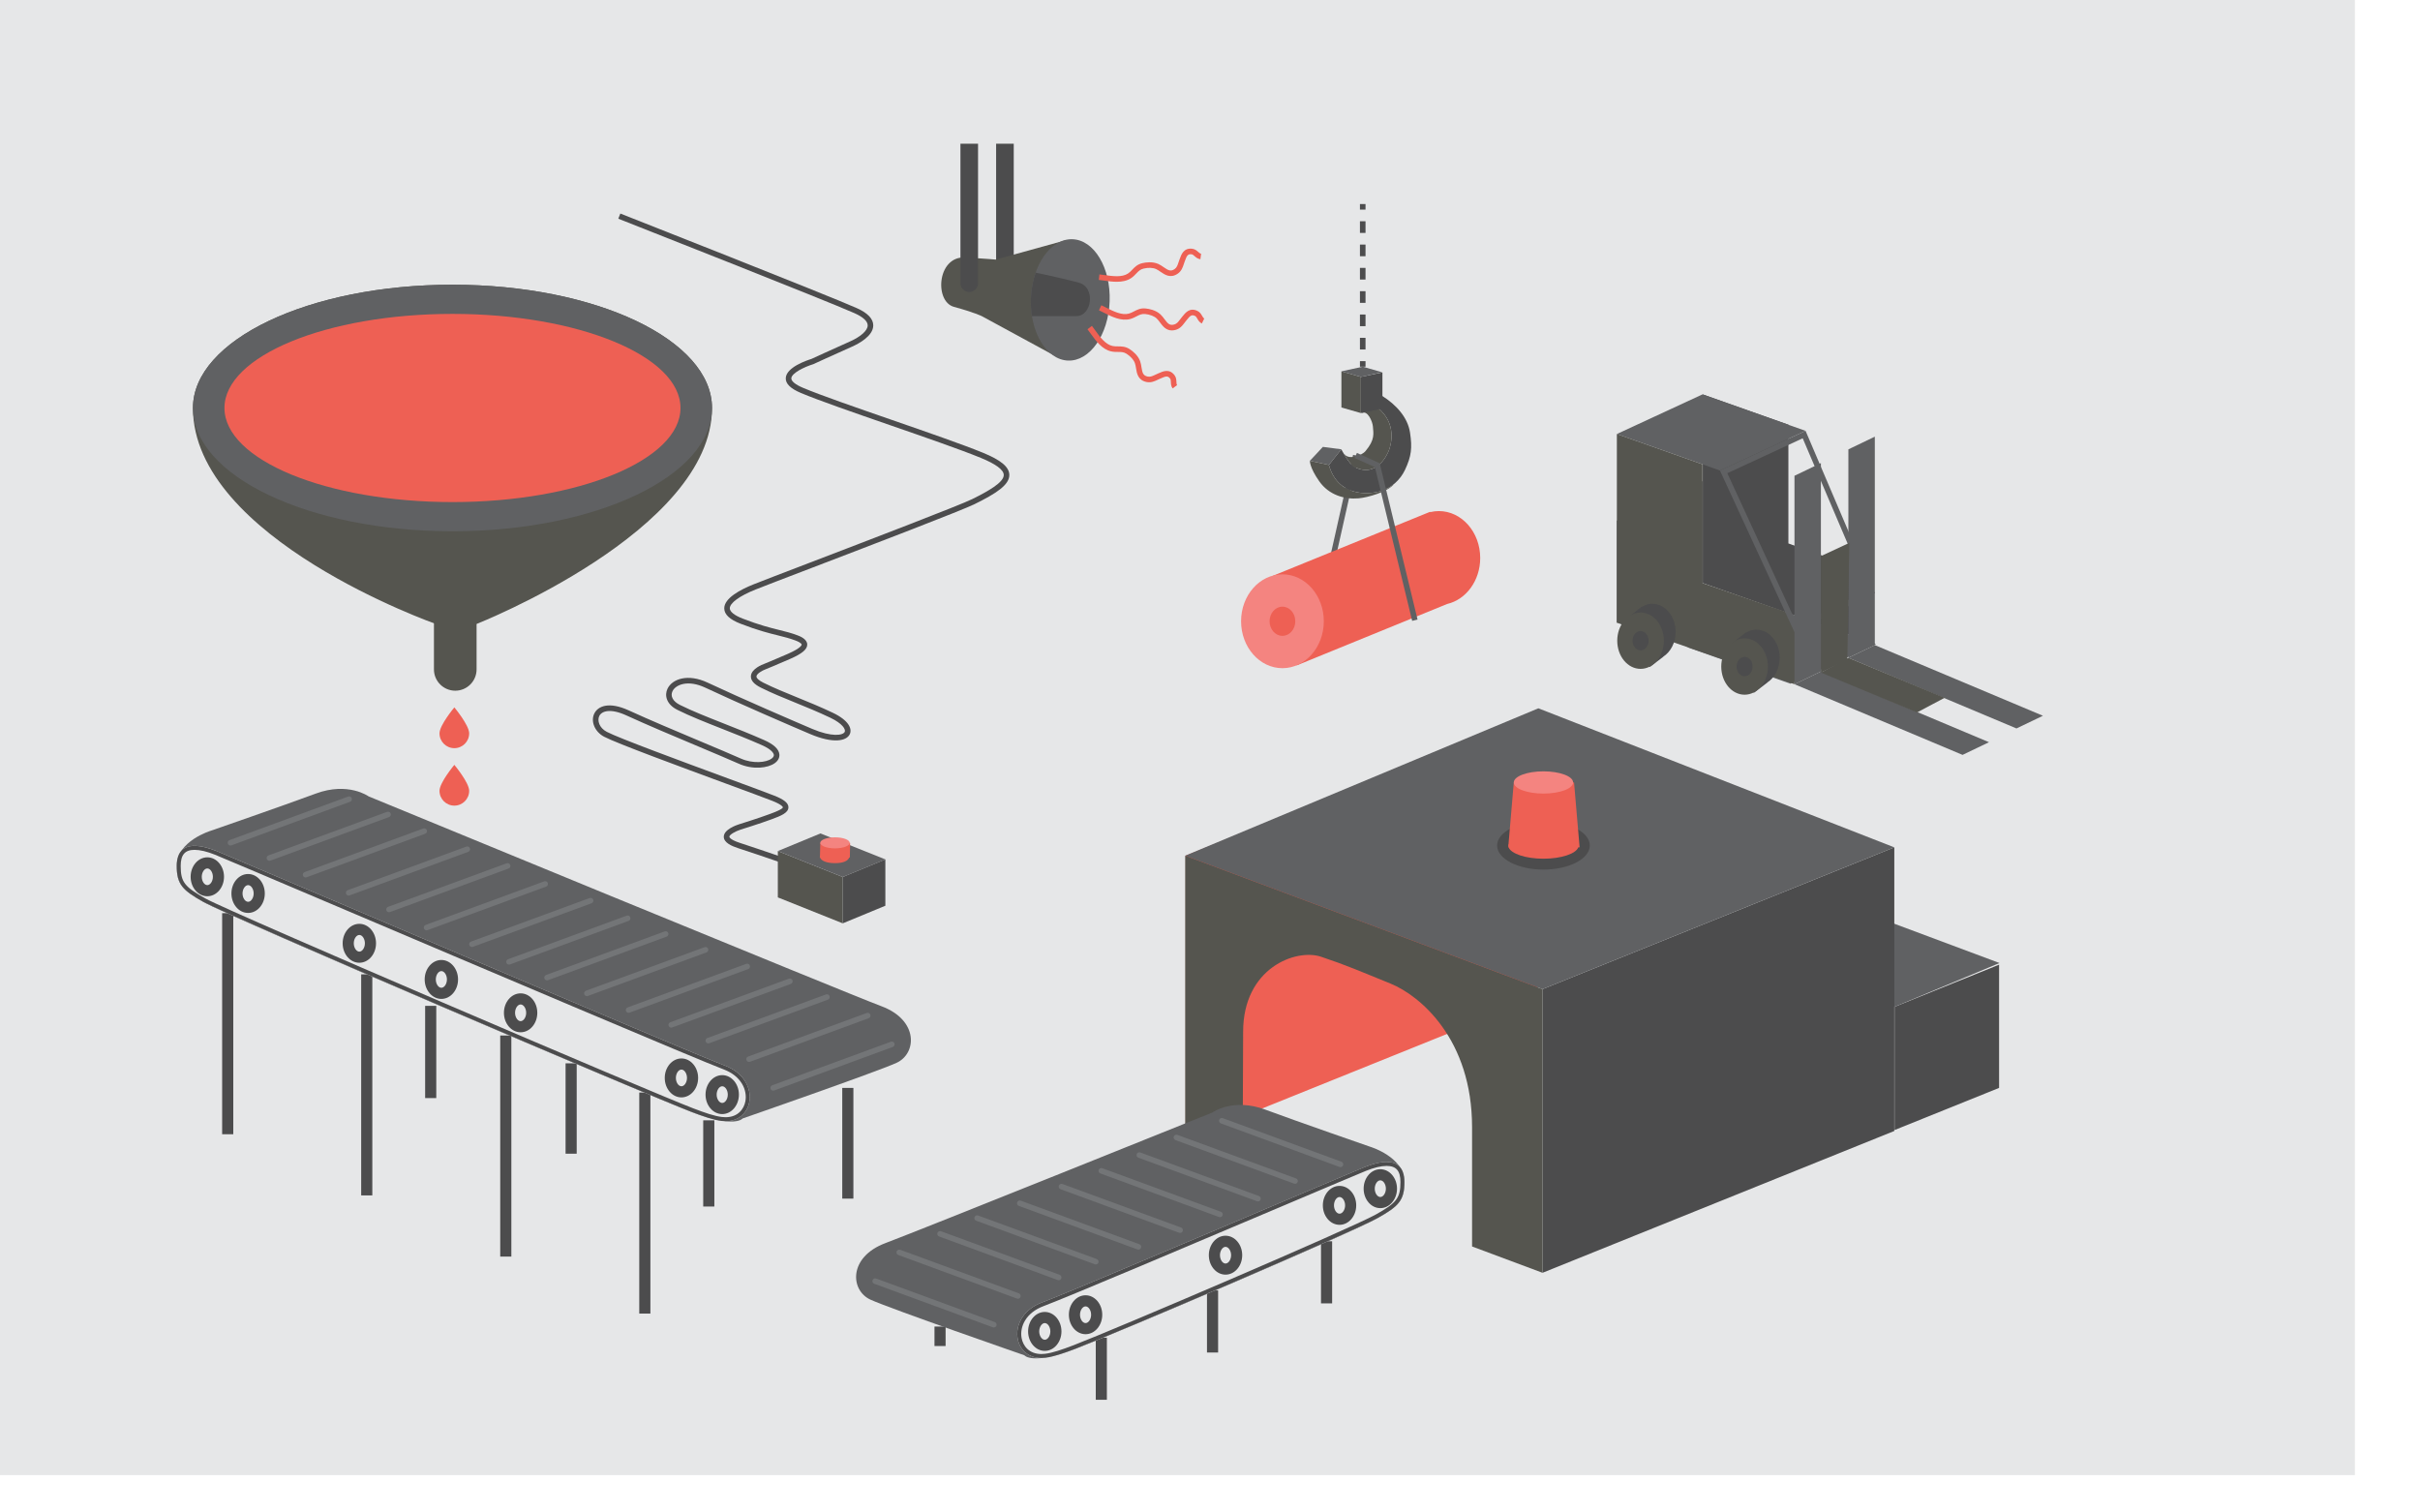 <?xml version="1.0" encoding="UTF-8" standalone="no"?>
<!DOCTYPE svg PUBLIC "-//W3C//DTD SVG 1.1//EN" "http://www.w3.org/Graphics/SVG/1.1/DTD/svg11.dtd">
<svg version="1.1" xmlns="http://www.w3.org/2000/svg" xmlns:xlink="http://www.w3.org/1999/xlink" preserveAspectRatio="xMidYMid meet" viewBox="0 0 1520 950"><defs><path d="M1479.09 926.52L1479.09 0L0 0L0 926.52L1479.09 926.52Z" id="b6rfHVVjkj"></path><path d="M838.86 350.65L835.45 349.88L849.86 285.7L853.27 286.46" id="E8yjbSP7Vj"></path><path d="M868.16 248.67C876.89 254.2 884.17 262.06 885.63 271.67C887.08 281.25 886.56 286.55 882.42 295.25C879.51 301.36 874.13 306.37 867.38 308.42C859.03 310.95 840.21 311.84 834.68 292.05C837.27 288.63 842.49 282.2 842.49 282.2C842.49 282.2 847.24 291.48 850.63 293.23C864.66 300.49 871.41 285.5 872.41 282.78C873.74 279.15 877.47 266.14 865.56 256.24C866.14 254.14 868.08 250.87 868.16 248.67" id="DArgDLDpbF"></path><path d="M842.49 282.2L830.9 280.69L822.75 289.43L834.68 292.05" id="YmthRWwDao"></path><path d="M867.38 308.42C859.03 310.95 840.21 311.84 834.68 292.05C833.49 291.78 823.94 289.69 822.75 289.43C822.75 289.43 822.45 293.5 828.57 302.23C834.72 311.03 844.66 313.76 853.31 313.01C859.19 312.49 871.14 309.05 875.43 304.27C875.15 304.46 874.85 304.63 874.54 304.8C872.4 306.37 870 307.63 867.38 308.42" id="eqcSidtxd4"></path><path d="M850.63 293.23C864.66 300.49 871.41 285.5 872.41 282.78C873.74 279.15 877.47 266.14 865.56 256.24C865.59 256.15 865.64 256.04 865.66 255.96C865.19 255.84 862.82 255.26 858.55 254.2C856.63 257.35 855.56 259.09 855.35 259.44C859.03 257.47 862.12 264.9 862.32 267.88C862.63 272.25 863.79 276.04 857.68 283.32C855.19 286.28 846.91 289.13 844.29 285.06C844.29 285.1 844.28 285.38 844.28 285.41C845.97 288.26 848.55 292.15 850.63 293.23" id="AnWNeoNTj"></path><path d="M929.72 350.48C929.72 334.21 918.09 321.01 903.74 321.01C901.88 321.01 900.07 321.24 898.32 321.66C898.32 321.65 898.31 321.58 898.28 321.45C897.1 321.93 896.44 322.2 896.31 322.25C895.36 322.57 894.42 322.95 893.52 323.38C887.26 325.93 855.95 338.68 799.6 361.62L814.45 417.94C871.15 394.8 902.65 381.94 908.95 379.36C920.8 376.63 929.72 364.73 929.72 350.48" id="SigtfVxmJA"></path><path d="M831.48 390.22C831.48 406.5 819.84 419.69 805.5 419.69C791.15 419.69 779.52 406.5 779.52 390.22C779.52 373.94 791.15 360.74 805.5 360.74C819.84 360.74 831.48 373.94 831.48 390.22" id="lvWaeNtOix"></path><path d="M813.57 390.22C813.57 395.28 809.96 399.38 805.5 399.38C801.03 399.38 797.42 395.28 797.42 390.22C797.42 385.16 801.03 381.05 805.5 381.05C809.96 381.05 813.57 385.16 813.57 390.22" id="mrE1e32l8U"></path><path d="M886.98 389.97L863.6 293.43L850.84 287.67L852.28 284.49L866.59 290.95L890.37 389.15" id="rfgTyJVMth"></path><path d="M494.38 543.18C494.25 543.14 481.09 538.47 463.56 532.72C459.71 531.46 454.59 529.34 454.61 525.54C454.63 521 462.57 518.25 464.16 517.75C464.29 517.71 476.43 513.94 483.28 511.37C483.35 511.35 483.92 511.14 483.99 511.11C486.1 510.32 491.71 508.23 491.72 507.05C491.72 507.04 491.55 505.56 485.01 502.99C480.43 501.2 469.4 497.13 456.63 492.42C427.33 481.62 387.19 466.82 379.45 462.74C373.61 459.67 370.84 453.12 373.28 448.16C375.6 443.47 382.52 440.5 394.97 446.22C407.88 452.14 424.95 459.32 440.01 465.66C449.83 469.78 459.1 473.68 465.4 476.48C472.78 479.76 481.14 479.03 484.64 476.48C485.66 475.73 486.14 474.94 486.05 474.14C485.97 473.45 485.21 470.98 478.54 468.03C469.8 464.17 461.28 460.82 453.04 457.57C442.9 453.57 433.33 449.8 425.48 445.87C418.44 442.35 417.28 436.65 419.27 432.57C422.26 426.38 432.12 422.95 444.47 428.76C465.23 438.52 498.95 453.06 510.2 457.84C522.34 463 529.55 461.98 530.59 459.65C531.25 458.21 529.36 454.55 521.57 450.83C513.88 447.18 506.42 444.13 499.19 441.19C491.63 438.11 484.49 435.21 477.88 431.9C473.53 429.72 471.49 427.35 471.65 424.63C471.92 420.02 479.01 417.34 479.82 417.05C479.82 417.05 485.66 414.7 494.84 410.69C503.34 406.97 503.54 405.06 503.53 404.86C503.53 404.81 503.46 403.73 499.59 402.28C495.89 400.89 492.54 400.07 488.66 399.1C483.03 397.71 476.03 395.98 465.22 391.79C458.3 389.12 454.93 385.95 454.9 382.11C454.87 375.74 464.92 370.38 473.35 367.01C477.86 365.2 491.51 359.97 508.79 353.36C546.22 339.02 602.79 317.37 610.63 313.5C620.52 308.61 630.62 302.98 630.46 298.26C630.34 295.05 625.47 291.45 615.98 287.57C603.31 282.38 580.67 274.54 558.77 266.96C535.85 259.02 514.21 251.52 503.01 246.81C496.46 244.05 493.36 240.98 493.54 237.43C493.89 230.63 506.96 226.28 509.58 225.48C509.58 225.47 523.43 219.12 533.84 214.49C540.72 211.44 544.99 207.57 545 204.39C545 201.8 542.15 199.15 536.74 196.72C520.09 189.26 389.68 137.89 388.36 137.37C388.49 137.04 389.51 134.44 389.64 134.12C390.95 134.64 521.45 186.04 538.17 193.54C545.03 196.61 548.5 200.26 548.49 204.4C548.48 211.09 539.23 215.92 535.26 217.69C524.79 222.34 510.82 228.74 510.82 228.74C505.07 230.52 497.2 234.37 497.03 237.61C496.94 239.41 499.61 241.59 504.37 243.59C515.46 248.26 537.05 255.74 559.91 263.66C581.85 271.26 604.54 279.12 617.3 284.33C628.64 288.97 633.77 293.23 633.95 298.14C634.17 304.48 625.78 309.91 612.17 316.63C604.19 320.57 549.77 341.41 510.04 356.62C492.77 363.23 479.13 368.45 474.65 370.25C464.45 374.32 458.38 378.75 458.39 382.09C458.41 384.24 461.28 386.52 466.48 388.54C477.08 392.64 483.68 394.27 489.5 395.71C493.48 396.7 496.93 397.55 500.81 399.01C502.33 399.58 506.93 401.3 507.02 404.77C507.1 407.82 503.88 410.54 496.24 413.89C487.01 417.93 481.11 420.29 481.05 420.31C478.69 421.17 475.23 423.18 475.13 424.84C475.07 425.94 476.64 427.38 479.44 428.78C485.93 432.02 493.01 434.91 500.51 437.96C507.78 440.92 515.29 443.98 523.07 447.68C533.24 452.52 535.27 457.78 533.78 461.09C531.79 465.5 523.3 467.21 508.83 461.05C497.57 456.27 463.79 441.71 442.98 431.92C432.02 426.76 424.35 430.09 422.41 434.1C420.88 437.24 422.66 440.55 427.04 442.75C434.76 446.6 444.26 450.35 454.32 454.32C462.59 457.58 471.14 460.95 479.95 464.84C485.95 467.49 489.17 470.49 489.52 473.76C489.74 475.84 488.74 477.81 486.69 479.3C482.37 482.45 472.94 483.66 463.98 479.67C457.71 476.89 448.45 472.99 438.65 468.87C423.57 462.53 406.47 455.34 393.51 449.39C383.32 444.71 377.93 446.64 376.41 449.71C375.01 452.57 376.39 457.18 381.08 459.65C388.62 463.62 428.62 478.37 457.84 489.14C471.15 494.05 481.67 497.93 486.28 499.74C492.48 502.17 495.23 504.43 495.21 507.08C495.18 510.66 490.11 512.55 485.21 514.38C485.14 514.41 484.58 514.61 484.51 514.64C477.56 517.25 465.32 521.04 465.2 521.08C461.87 522.14 458.11 524.29 458.1 525.56C458.1 525.63 458.17 527.27 464.65 529.4C482.22 535.16 495.41 539.85 495.55 539.89" id="E3q9tVQRyP"></path><path d="M695.23 879.21L695.23 840.2L688.25 840.2L688.25 879.21L695.23 879.21Z" id="zzSRxXT3Wx"></path><path d="M765.1 849.52L765.1 810.51L758.11 810.51L758.11 849.52L765.1 849.52Z" id="QmwLrBenKw"></path><path d="M836.71 818.66L836.71 779.65L829.72 779.65L829.72 818.66L836.71 818.66Z" id="ts2SwgKy3A"></path><path d="M593.93 845.44L593.93 833.21L586.95 833.21L586.95 845.44L593.93 845.44Z" id="MtR57Crk7A"></path><path d="M447.22 256.26C447.22 333.69 299.34 391.91 299.34 391.91C296.78 391.91 276.29 391.91 273.73 391.91C273.73 391.91 121.19 338.35 121.19 256.26C121.19 213.5 194.17 178.83 284.2 178.83C374.23 178.83 447.22 213.49 447.22 256.26" id="Njm2plF0n0"></path><path d="M1255.63 605.92L1189.96 632.39L1189.96 709.79L1255.63 683.32" id="hnuseS7KKk"></path><path d="M1123.26 607.47L1189.96 632.39L1255.89 604.88L1189.18 579.96" id="b1WFAeaEjJ"></path><path d="M965.66 448.38L744.72 537.46L744.72 715.61L965.66 626.53" id="xpRhVefPlw"></path><path d="M636.73 90.27C636.73 142.85 636.73 172.05 636.73 177.9C636.73 180.95 634.25 183.42 631.19 183.42C628.14 183.42 625.66 180.95 625.66 177.9C625.66 172.05 625.66 142.85 625.66 90.27" id="H2fNeupgel"></path><path d="M1189.81 532.22L968.86 621.29L968.86 799.45L1189.81 710.37" id="FBA2BePP5Z"></path><path d="M744.43 537.46L968.86 621.29L1189.8 532.22L966.24 444.89" id="c6Hh0LS82D"></path><path d="M744.43 537.46L744.43 715.61C765.97 723.66 777.95 728.13 780.34 729.03C780.51 711.97 780.81 677.14 780.81 648.08C780.81 607.91 814 595.68 829.72 600.92C845.44 606.16 854.76 610.23 873.38 617.8C892.01 625.37 924.61 652.74 924.61 708.04C924.61 713.04 924.61 737.99 924.61 782.92L968.86 799.45L968.86 621.29" id="J5PiRcqD9r"></path><path d="M998.55 531.06C998.55 539.42 985.52 546.19 969.44 546.19C953.37 546.19 940.33 539.42 940.33 531.06C940.33 522.7 953.37 515.92 969.44 515.92C985.52 515.92 998.55 522.7 998.55 531.06" id="exVzwQdW3d"></path><path d="M992.15 532.22L988.66 491.47L950.81 491.47C948.83 514.6 947.73 527.46 947.51 530.03C947.4 530.37 947.32 530.71 947.32 531.06C947.32 531.21 947.36 531.36 947.38 531.51C947.38 531.56 947.36 531.79 947.32 532.22C947.46 532.22 947.55 532.22 947.56 532.22C949.07 536.25 958.28 539.36 969.44 539.36C980.61 539.36 989.82 536.25 991.33 532.22" id="kkfgrsoG6S"></path><path d="M556.09 780.82C532.8 789.55 533.96 810.51 546.77 816.33C559.58 822.15 643.42 851.26 643.42 851.26C643.42 851.26 648.08 857.67 675.44 847.19C702.8 836.71 848.93 774.41 865.23 765.1C878.37 757.59 882.12 754.03 882.12 742.39C882.12 726.67 860.58 720.27 860.58 720.27C860.58 720.27 815.17 704.55 794.79 696.98C774.41 689.41 761.6 698.73 761.6 698.73C761.6 698.73 579.37 772.08 556.08 780.82" id="wvFpPMFFsh"></path><path d="M654.48 818.08C631.19 826.81 635.85 855.34 656.67 852.81C661.77 852.19 667.91 850.07 675.44 847.19C702.8 836.71 849.51 773.83 865.23 765.1C878.46 757.75 882.12 754.04 882.12 742.39C882.12 726.67 868.72 728.42 857.08 733.08C845.44 737.74 677.76 809.35 654.48 818.08" id="UnjOroWBty"></path><path d="M870.92 729.82C866.67 729.82 861.74 731.21 857.08 733.07C845.44 737.73 677.76 809.35 654.48 818.08C632.17 826.44 635.51 852.97 654.13 852.97C654.94 852.97 655.79 852.92 656.67 852.81C661.77 852.19 667.91 850.07 675.44 847.19C702.8 836.71 849.51 773.83 865.23 765.1C878.46 757.75 882.12 754.03 882.12 742.39C882.12 732.96 877.29 729.82 870.92 729.82M870.92 732.32C876.94 732.32 879.62 735.42 879.62 742.39C879.62 752.47 877.28 755.54 864.02 762.91C848.19 771.71 700.15 835.05 674.54 844.85C666.82 847.81 661.09 849.76 656.37 850.33C655.6 850.42 654.85 850.47 654.13 850.47C646.28 850.47 642.55 845.27 641.66 840.4C641 836.75 641.78 832.85 643.84 829.42C646.23 825.46 650.21 822.35 655.36 820.42C671.01 814.55 752.51 780.01 806.43 757.16C833.12 745.86 854.2 736.92 858.01 735.4C863.12 733.35 867.46 732.32 870.92 732.32" id="jDhePgfj4X"></path><path d="M624.21 833.8C624.01 833.8 623.81 833.76 623.61 833.69C616.16 830.95 556.54 809.06 549.09 806.33C548.18 805.99 547.71 804.99 548.05 804.09C548.38 803.17 549.39 802.72 550.29 803.04C557.74 805.78 617.36 827.67 624.81 830.41C625.72 830.75 626.18 831.75 625.85 832.65C625.59 833.36 624.92 833.8 624.21 833.8" id="faNg8OENfx"></path><path d="M639.35 815.75C639.15 815.75 638.95 815.72 638.75 815.64C631.3 812.91 571.68 791.02 564.22 788.28C563.32 787.95 562.85 786.94 563.18 786.04C563.52 785.13 564.53 784.68 565.43 785C572.88 787.74 632.5 809.63 639.95 812.36C640.86 812.7 641.32 813.7 640.99 814.6C640.73 815.31 640.06 815.75 639.35 815.75" id="rn0hkSBw84"></path><path d="M664.96 804.11C664.76 804.11 664.56 804.07 664.36 804C656.91 801.26 597.29 779.37 589.84 776.63C588.93 776.3 588.47 775.3 588.8 774.39C589.13 773.48 590.15 773.03 591.04 773.35C598.49 776.09 658.11 797.98 665.56 800.72C666.47 801.05 666.94 802.05 666.61 802.96C666.35 803.67 665.68 804.11 664.96 804.11" id="cqK7RHGjHG"></path><path d="M688.25 794.21C688.05 794.21 687.85 794.17 687.65 794.1C680.2 791.36 620.58 769.47 613.13 766.73C612.22 766.4 611.76 765.4 612.09 764.49C612.42 763.58 613.44 763.13 614.33 763.45C621.78 766.19 681.4 788.08 688.85 790.82C689.76 791.15 690.23 792.16 689.89 793.06C689.63 793.77 688.97 794.21 688.25 794.21" id="Uq8aW1OR20"></path><path d="M715.03 784.89C714.83 784.89 714.63 784.86 714.43 784.79C706.98 782.05 647.36 760.16 639.91 757.42C639 757.09 638.54 756.08 638.87 755.18C639.2 754.27 640.21 753.82 641.11 754.14C648.56 756.88 708.18 778.77 715.63 781.51C716.54 781.84 717 782.84 716.67 783.75C716.41 784.46 715.74 784.89 715.03 784.89" id="Q6rJwdOkbt"></path><path d="M741.23 774.41C741.03 774.41 740.83 774.38 740.63 774.31C733.18 771.57 673.56 749.68 666.11 746.94C665.2 746.61 664.74 745.6 665.07 744.7C665.4 743.79 666.41 743.34 667.31 743.66C674.76 746.4 734.38 768.29 741.83 771.03C742.74 771.36 743.2 772.36 742.87 773.27C742.61 773.98 741.94 774.41 741.23 774.41" id="Ax05EPG3GX"></path><path d="M766.26 764.51C766.06 764.51 765.86 764.48 765.66 764.41C758.21 761.67 698.59 739.78 691.14 737.05C690.23 736.71 689.77 735.71 690.1 734.8C690.43 733.89 691.44 733.44 692.34 733.76C699.79 736.5 759.41 758.39 766.86 761.13C767.77 761.46 768.23 762.46 767.9 763.37C767.64 764.08 766.97 764.51 766.26 764.51" id="smtsvcAlN0"></path><path d="M790.13 754.62C789.93 754.62 789.73 754.58 789.53 754.51C782.08 751.78 722.46 729.89 715.01 727.15C714.1 726.82 713.64 725.81 713.97 724.91C714.3 724 715.31 723.55 716.21 723.87C723.66 726.6 783.28 748.49 790.73 751.23C791.64 751.56 792.1 752.57 791.77 753.47C791.51 754.18 790.84 754.62 790.13 754.62" id="D43iMfMDqB"></path><path d="M813.42 743.56C813.22 743.56 813.02 743.52 812.82 743.45C805.37 740.71 745.75 718.82 738.3 716.09C737.39 715.75 736.93 714.75 737.25 713.85C737.59 712.94 738.6 712.49 739.5 712.81C746.95 715.54 806.57 737.43 814.02 740.17C814.93 740.5 815.39 741.5 815.06 742.41C814.8 743.12 814.13 743.56 813.42 743.56" id="P9USh9FkL3"></path><path d="M841.95 733.08C841.74 733.08 841.54 733.04 841.35 732.97C833.89 730.23 774.27 708.34 766.82 705.61C765.91 705.27 765.45 704.27 765.78 703.37C766.12 702.46 767.13 702 768.02 702.33C775.47 705.06 835.09 726.95 842.55 729.69C843.45 730.02 843.92 731.03 843.59 731.93C843.33 732.64 842.66 733.08 841.95 733.08" id="w1ku4tNPmh"></path><path d="M656.22 831.03C654.37 831.03 652.73 833.48 652.73 836.27C652.73 839.06 654.37 841.51 656.22 841.51C658.08 841.51 659.72 839.06 659.72 836.27C659.72 833.48 658.08 831.03 656.22 831.03M656.22 848.5C650.45 848.5 645.75 843.01 645.75 836.27C645.75 829.53 650.45 824.04 656.22 824.04C662 824.04 666.7 829.53 666.7 836.27C666.7 843.01 662 848.5 656.22 848.5" id="P9iwLTIKDN"></path><path d="M681.84 820.55C679.98 820.55 678.35 823 678.35 825.79C678.35 828.58 679.98 831.03 681.84 831.03C683.7 831.03 685.33 828.58 685.33 825.79C685.33 823 683.7 820.55 681.84 820.55M681.84 838.02C676.06 838.02 671.36 832.53 671.36 825.79C671.36 819.05 676.06 813.57 681.84 813.57C687.62 813.57 692.32 819.05 692.32 825.79C692.32 832.53 687.62 838.02 681.84 838.02" id="RtZet1bHTY"></path><path d="M841.36 751.85C839.5 751.85 837.87 754.3 837.87 757.09C837.87 759.88 839.5 762.33 841.36 762.33C843.22 762.33 844.86 759.88 844.86 757.09C844.86 754.3 843.22 751.85 841.36 751.85M841.36 769.32C835.58 769.32 830.88 763.83 830.88 757.09C830.88 750.35 835.58 744.86 841.36 744.86C847.14 744.86 851.84 750.35 851.84 757.09C851.84 763.83 847.14 769.32 841.36 769.32" id="wk4YltOtcg"></path><path d="M866.98 741.37C865.12 741.37 863.48 743.82 863.48 746.61C863.48 749.4 865.12 751.85 866.98 751.85C868.84 751.85 870.47 749.4 870.47 746.61C870.47 743.82 868.84 741.37 866.98 741.37M866.98 758.84C861.2 758.84 856.5 753.35 856.5 746.61C856.5 739.87 861.2 734.39 866.98 734.39C872.76 734.39 877.46 739.87 877.46 746.61C877.46 753.35 872.76 758.84 866.98 758.84" id="k4xrHwFVtp"></path><path d="M769.75 783.15C767.89 783.15 766.26 785.6 766.26 788.38C766.26 791.18 767.89 793.63 769.75 793.63C771.61 793.63 773.25 791.18 773.25 788.38C773.25 785.6 771.61 783.15 769.75 783.15M769.75 800.61C763.98 800.61 759.27 795.13 759.27 788.38C759.27 781.65 763.98 776.16 769.75 776.16C775.53 776.16 780.23 781.65 780.23 788.38C780.23 795.13 775.53 800.61 769.75 800.61" id="k5AQwnSAqH"></path><path d="M448.68 757.83L448.68 703.68L441.69 703.68L441.69 757.83L448.68 757.83Z" id="FBKdQn8gTr"></path><path d="M408.51 825.07L408.51 686.22L401.52 686.22L401.52 825.07L408.51 825.07Z" id="iDHcRZbkk9"></path><path d="M321.18 789.27L321.18 650.41L314.19 650.41L314.19 789.27L321.18 789.27Z" id="FrG0aSJEGo"></path><path d="M233.85 750.84L233.85 611.99L226.86 611.99L226.86 750.84L233.85 750.84Z" id="PdwqRsVqiV"></path><path d="M146.52 712.42L146.52 573.56L139.53 573.56L139.53 712.42L146.52 712.42Z" id="MlzLDK2JZC"></path><path d="M355.24 724.64L362.22 724.64L362.22 667.88L355.24 667.88L355.24 724.64L355.24 724.64Z" id="w8f3E8lnOl"></path><path d="M274.02 689.71L274.02 631.79L267.03 631.79L267.03 689.71L274.02 689.71Z" id="ghE01aU3gy"></path><path d="M529.02 752.86L536.01 752.86L536.01 683.32L529.02 683.32L529.02 752.86L529.02 752.86Z" id="bto4bdUjuC"></path><path d="M553.77 632.07C577.05 640.81 575.89 661.77 563.08 667.59C550.27 673.41 466.44 702.52 466.44 702.52C466.44 702.52 461.78 708.92 434.42 698.44C407.05 687.96 144.19 575.9 127.89 566.58C114.75 559.07 111 555.52 111 543.87C111 528.15 132.55 521.75 132.55 521.75C132.55 521.75 177.95 506.03 198.33 498.46C218.71 490.89 231.52 500.21 231.52 500.21C231.52 500.21 530.48 623.34 553.77 632.07" id="jENLj4hov3"></path><path d="M455.37 669.34C478.66 678.07 474 706.6 453.18 704.07C448.08 703.45 441.94 701.33 434.41 698.44C407.05 687.96 143.61 575.31 127.89 566.58C114.66 559.23 111 555.52 111 543.87C111 528.15 124.4 529.9 136.04 534.56C147.68 539.22 432.09 660.61 455.37 669.34" id="xBRTuHfgBv"></path><path d="M122.19 531.3C115.82 531.3 111 534.44 111 543.87C111 555.52 114.66 559.23 127.89 566.58C143.61 575.31 407.05 687.96 434.41 698.44C441.94 701.33 448.08 703.45 453.18 704.07C454.06 704.18 454.91 704.23 455.73 704.23C474.34 704.23 477.68 677.7 455.37 669.34C432.09 660.61 147.68 539.22 136.04 534.56C131.38 532.69 126.44 531.3 122.19 531.3M122.19 533.8C122.19 533.8 122.19 533.8 122.19 533.8C125.65 533.8 130 534.83 135.11 536.88C138.95 538.42 173.53 553.11 217.31 571.7C305.55 609.19 438.89 665.83 454.49 671.68C465.69 675.88 469.44 684.74 468.19 691.66C467.3 696.53 463.57 701.73 455.72 701.73C455 701.73 454.25 701.68 453.48 701.59C448.75 701.02 443.02 699.07 435.31 696.11C422.5 691.21 354.78 662.6 277.77 629.56C211.2 601 137.18 568.88 129.1 564.39C115.84 557.02 113.5 553.96 113.5 543.87C113.5 536.9 116.18 533.8 122.19 533.8" id="qqxwVQKym8"></path><path d="M485.64 685.06C484.93 685.06 484.26 684.62 484 683.91C483.67 683.01 484.13 682.01 485.04 681.67C492.49 678.93 552.11 657.04 559.56 654.31C560.46 653.98 561.47 654.43 561.81 655.35C562.14 656.25 561.67 657.25 560.77 657.59C553.31 660.32 493.69 682.21 486.24 684.95C486.04 685.02 485.84 685.06 485.64 685.06" id="shmYPCzmLc"></path><path d="M470.5 667.01C469.79 667.01 469.12 666.57 468.86 665.86C468.53 664.96 468.99 663.95 469.9 663.62C477.35 660.88 536.97 638.99 544.42 636.26C545.32 635.93 546.34 636.39 546.67 637.3C547 638.2 546.53 639.21 545.63 639.54C538.18 642.27 478.56 664.16 471.1 666.9C470.9 666.97 470.7 667.01 470.5 667.01" id="nuT9KGwFDa"></path><path d="M444.89 655.36C444.17 655.36 443.51 654.93 443.25 654.22C442.92 653.31 443.38 652.31 444.29 651.98C451.74 649.24 511.36 627.35 518.81 624.61C519.71 624.29 520.72 624.74 521.05 625.65C521.38 626.56 520.92 627.56 520.01 627.89C512.56 630.63 452.94 652.52 445.49 655.26C445.29 655.33 445.09 655.36 444.89 655.36" id="SteUUZebkw"></path><path d="M421.6 645.47C420.88 645.47 420.22 645.03 419.96 644.32C419.63 643.42 420.09 642.41 421 642.08C428.45 639.34 488.07 617.45 495.52 614.71C496.42 614.39 497.43 614.84 497.76 615.75C498.09 616.66 497.63 617.66 496.72 618C489.27 620.73 429.65 642.62 422.2 645.36C422 645.43 421.8 645.47 421.6 645.47" id="YcYYgv8Kkz"></path><path d="M394.82 636.15C394.11 636.15 393.44 635.71 393.18 635C392.85 634.1 393.31 633.1 394.22 632.76C401.67 630.03 461.29 608.14 468.74 605.4C469.64 605.08 470.65 605.53 470.98 606.44C471.31 607.34 470.85 608.35 469.94 608.68C462.49 611.42 402.87 633.31 395.42 636.04C395.22 636.12 395.02 636.15 394.82 636.15" id="BEapzhZrq1"></path><path d="M368.62 625.67C367.91 625.67 367.24 625.23 366.98 624.52C366.65 623.62 367.11 622.62 368.02 622.28C375.47 619.55 435.09 597.66 442.54 594.92C443.44 594.6 444.46 595.06 444.78 595.96C445.12 596.87 444.65 597.87 443.75 598.2C436.29 600.94 376.67 622.83 369.22 625.57C369.02 625.64 368.82 625.67 368.62 625.67" id="AsLDzzUUQe"></path><path d="M343.59 615.77C342.88 615.77 342.21 615.34 341.95 614.63C341.62 613.72 342.08 612.72 342.99 612.39C350.44 609.65 410.06 587.76 417.51 585.02C418.41 584.7 419.42 585.15 419.75 586.06C420.08 586.97 419.62 587.97 418.71 588.3C411.26 591.04 351.64 612.93 344.19 615.67C343.99 615.74 343.79 615.77 343.59 615.77" id="XsWa1wDdxs"></path><path d="M319.72 605.87C319.01 605.87 318.34 605.44 318.08 604.73C317.75 603.82 318.21 602.82 319.12 602.49C326.57 599.75 386.19 577.86 393.64 575.13C394.55 574.8 395.55 575.26 395.88 576.17C396.22 577.07 395.75 578.07 394.84 578.41C387.39 581.14 327.77 603.03 320.32 605.77C320.12 605.84 319.92 605.87 319.72 605.87" id="jB6OlE6VGT"></path><path d="M296.43 594.82C295.72 594.82 295.05 594.38 294.79 593.67C294.46 592.76 294.92 591.76 295.83 591.43C303.28 588.69 362.9 566.8 370.36 564.06C371.26 563.74 372.26 564.2 372.59 565.1C372.93 566.01 372.46 567.01 371.55 567.34C364.1 570.08 304.48 591.97 297.03 594.71C296.83 594.78 296.63 594.82 296.43 594.82" id="UDErJY3hxh"></path><path d="M267.9 584.34C267.19 584.34 266.52 583.9 266.27 583.19C265.93 582.29 266.4 581.28 267.31 580.95C274.76 578.21 334.38 556.32 341.83 553.58C342.73 553.26 343.74 553.71 344.07 554.62C344.4 555.53 343.94 556.53 343.03 556.87C335.58 559.6 275.96 581.49 268.51 584.23C268.31 584.3 268.11 584.34 267.91 584.34" id="mnSMVP7zac"></path><path d="M244.33 572.98C243.61 572.98 242.95 572.55 242.69 571.84C242.36 570.93 242.82 569.93 243.73 569.6C251.18 566.86 310.8 544.97 318.25 542.23C319.15 541.9 320.16 542.36 320.49 543.27C320.82 544.17 320.36 545.18 319.45 545.51C312 548.25 252.38 570.14 244.93 572.88C244.73 572.95 244.53 572.98 244.33 572.98" id="Uf5hs8vO8T"></path><path d="M219 562.51C218.29 562.51 217.62 562.07 217.36 561.36C217.03 560.45 217.49 559.45 218.4 559.12C225.85 556.38 285.47 534.49 292.92 531.75C293.82 531.43 294.83 531.88 295.16 532.79C295.5 533.7 295.03 534.7 294.12 535.03C286.67 537.77 227.05 559.66 219.6 562.4C219.4 562.47 219.2 562.51 219 562.51" id="fuMwvqvnRe"></path><path d="M191.93 551.15C191.22 551.15 190.55 550.71 190.29 550.01C189.96 549.1 190.42 548.1 191.33 547.76C198.78 545.03 258.4 523.14 265.85 520.4C266.76 520.08 267.76 520.53 268.09 521.44C268.42 522.34 267.96 523.35 267.05 523.68C259.6 526.42 199.98 548.31 192.53 551.04C192.33 551.12 192.13 551.15 191.93 551.15" id="Ey0EjOP3aF"></path><path d="M169.22 540.67C168.51 540.67 167.84 540.23 167.58 539.53C167.25 538.62 167.72 537.62 168.62 537.28C176.08 534.55 235.69 512.65 243.15 509.92C244.05 509.6 245.06 510.05 245.39 510.96C245.72 511.86 245.25 512.87 244.35 513.2C236.9 515.94 177.28 537.83 169.82 540.57C169.63 540.64 169.42 540.67 169.22 540.67" id="tzFrMYc3kf"></path><path d="M144.77 531.07C144.06 531.07 143.39 530.63 143.13 529.92C142.8 529.02 143.26 528.01 144.17 527.68C151.62 524.94 211.24 503.05 218.69 500.31C219.59 499.99 220.6 500.45 220.93 501.35C221.27 502.26 220.8 503.26 219.9 503.59C212.44 506.33 152.82 528.22 145.37 530.96C145.17 531.03 144.97 531.07 144.77 531.07" id="L7XYoIFJRp"></path><path d="M453.63 682.29C451.77 682.29 450.13 684.74 450.13 687.53C450.13 690.32 451.77 692.77 453.63 692.77C455.49 692.77 457.12 690.32 457.12 687.53C457.12 684.74 455.49 682.29 453.63 682.29M453.63 699.76C447.85 699.76 443.15 694.27 443.15 687.53C443.15 680.79 447.85 675.3 453.63 675.3C459.41 675.3 464.11 680.79 464.11 687.53C464.11 694.27 459.41 699.76 453.63 699.76" id="haEV3FivZB"></path><path d="M428.01 671.81C426.15 671.81 424.52 674.26 424.52 677.05C424.52 679.84 426.15 682.29 428.01 682.29C429.87 682.29 431.5 679.84 431.5 677.05C431.5 674.26 429.87 671.81 428.01 671.81M428.01 689.28C422.23 689.28 417.53 683.79 417.53 677.05C417.53 670.31 422.23 664.82 428.01 664.82C433.79 664.82 438.49 670.31 438.49 677.05C438.49 683.79 433.79 689.28 428.01 689.28" id="Sh8PrVXIlS"></path><path d="M155.84 555.95C153.98 555.95 152.34 558.4 152.34 561.19C152.34 563.98 153.98 566.43 155.84 566.43C157.69 566.43 159.33 563.98 159.33 561.19C159.33 558.4 157.69 555.95 155.84 555.95M155.84 573.42C150.06 573.42 145.36 567.93 145.36 561.19C145.36 554.45 150.06 548.97 155.84 548.97C161.61 548.97 166.32 554.45 166.32 561.19C166.32 567.93 161.61 573.42 155.84 573.42" id="U8T8cbPopv"></path><path d="M130.22 545.48C128.36 545.48 126.73 547.92 126.73 550.71C126.73 553.51 128.36 555.95 130.22 555.95C132.08 555.95 133.71 553.51 133.71 550.71C133.71 547.92 132.08 545.48 130.22 545.48M130.22 562.94C124.44 562.94 119.74 557.46 119.74 550.71C119.74 543.97 124.44 538.49 130.22 538.49C136 538.49 140.7 543.97 140.7 550.71C140.7 557.45 136 562.94 130.22 562.94" id="I2pW4Sgdpp"></path><path d="M277.22 609.95C275.36 609.95 273.73 612.4 273.73 615.19C273.73 617.99 275.36 620.43 277.22 620.43C279.08 620.43 280.71 617.99 280.71 615.19C280.71 612.4 279.08 609.95 277.22 609.95M277.22 627.42C271.44 627.42 266.74 621.93 266.74 615.19C266.74 608.46 271.44 602.97 277.22 602.97C283 602.97 287.7 608.46 287.7 615.19C287.7 621.93 283 627.42 277.22 627.42" id="vvTlQKKvwD"></path><path d="M327 630.91C325.14 630.91 323.51 633.36 323.51 636.15C323.51 638.94 325.14 641.39 327 641.39C328.86 641.39 330.49 638.94 330.49 636.15C330.49 633.36 328.86 630.91 327 630.91M327 648.38C321.22 648.38 316.52 642.9 316.52 636.15C316.52 629.41 321.22 623.93 327 623.93C332.78 623.93 337.48 629.41 337.48 636.15C337.48 642.9 332.78 648.38 327 648.38" id="t3Qf5f461V"></path><path d="M225.7 587.25C223.84 587.25 222.21 589.7 222.21 592.49C222.21 595.28 223.84 597.73 225.7 597.73C227.56 597.73 229.19 595.28 229.19 592.49C229.19 589.7 227.56 587.25 225.7 587.25M225.7 604.71C219.92 604.71 215.22 599.23 215.22 592.49C215.22 585.75 219.92 580.26 225.7 580.26C231.48 580.26 236.18 585.75 236.18 592.49C236.18 599.23 231.48 604.71 225.7 604.71" id="TrbUOKhdA6"></path><path d="M447.22 256.26C447.22 299.02 374.23 333.69 284.2 333.69C194.17 333.69 121.19 299.02 121.19 256.26C121.19 213.5 194.17 178.83 284.2 178.83C374.23 178.83 447.22 213.49 447.22 256.26" id="bnMy9P7P7M"></path><path d="M427.42 256.26C427.42 288.9 363.3 315.36 284.21 315.36C205.11 315.36 140.98 288.9 140.98 256.26C140.98 223.62 205.11 197.16 284.21 197.16C363.3 197.16 427.42 223.62 427.42 256.26" id="AcfXoJb2uT"></path><path d="M299.34 420.44C299.34 427.83 293.35 433.83 285.95 433.83C278.56 433.83 272.56 427.83 272.56 420.44C272.56 417.18 272.56 391.1 272.56 387.84C272.56 380.44 278.56 374.45 285.95 374.45C293.35 374.45 299.34 380.44 299.34 387.84" id="Xly7ulk9jy"></path><path d="M294.69 460.61C294.69 465.76 290.51 469.93 285.37 469.93C280.22 469.93 276.05 465.76 276.05 460.61C276.05 455.46 285.37 444.31 285.37 444.31C285.37 444.31 294.69 455.46 294.69 460.61" id="On2lIXswoM"></path><path d="M294.69 496.71C294.69 501.85 290.51 506.02 285.37 506.02C280.22 506.02 276.05 501.85 276.05 496.71C276.05 491.56 285.37 480.41 285.37 480.41C285.37 480.41 294.69 491.56 294.69 496.71" id="InWaerQwTS"></path><path d="M529.31 550.85L488.55 534.55L488.55 563.66L529.31 579.96" id="PomnwR27v0"></path><path d="M529.31 550.85L488.55 534.55L515.33 523.48L556.09 539.79" id="z898CKev5X"></path><path d="M529.31 550.85L556.09 539.79L556.09 568.9L529.31 579.96" id="wEZYZ7S7WZ"></path><path d="M533.79 538.62L533.96 529.39L515.22 529.39C515.11 534.28 515.04 536.99 515.03 537.53C514.98 537.7 514.94 537.87 514.94 538.04C514.94 538.12 514.96 538.19 514.97 538.27C514.97 538.29 514.96 538.41 514.94 538.62C515.01 538.62 515.05 538.62 515.06 538.62C515.81 540.61 518.92 542.15 524.45 542.15C529.97 542.15 532.64 540.61 533.39 538.62" id="XohdwezdPE"></path><path d="M533.68 529.39C533.68 531.3 529.54 532.86 524.44 532.86C519.35 532.86 515.22 531.3 515.22 529.39C515.22 527.48 519.35 525.93 524.44 525.93C529.54 525.93 533.68 527.48 533.68 529.39" id="yj1RTVZqYc"></path><path d="M842.54 233.24L854.76 236.74L854.76 259.44L842.54 255.95" id="Bn2ohRHepq"></path><path d="M854.76 236.74L868.3 233.9L868.3 256.61L854.76 259.44" id="J3CeQJJEon"></path><path d="M842.54 233.24L854.76 236.74L868.15 233.82L855.93 230.33" id="G6bYQ2Q5SP"></path><path d="M857.68 230.33L857.68 226.84L854.18 226.84L854.18 230.33L857.68 230.33Z" id="eg24chqmPm"></path><path d="M854.18 146.29L854.18 138.97L857.68 138.97L857.68 146.29L854.18 146.29ZM854.18 160.94L854.18 153.62L857.68 153.62L857.68 160.94L854.18 160.94ZM854.18 175.58L854.18 168.26L857.68 168.26L857.68 175.58L854.18 175.58ZM854.18 190.22L854.18 182.9L857.68 182.9L857.68 190.22L854.18 190.22ZM854.18 204.87L854.18 197.55L857.68 197.55L857.68 204.87L854.18 204.87ZM857.68 219.51L854.18 219.51L854.18 212.19L857.68 212.19" id="NoNykvjTq0"></path><path d="M857.68 131.65L857.68 128.16L854.18 128.16L854.18 131.65L857.68 131.65Z" id="bgVN6uMV1C"></path><path d="M607.91 161.88C588.7 158.97 586.37 189.25 599.17 192.74C611.98 196.23 616.64 198.56 616.64 198.56C619.78 200.27 635.5 208.81 663.8 224.18L669.62 150.82C643.07 158.16 628.32 162.23 625.37 163.05C625.37 163.05 619.55 162.47 607.91 161.88" id="cegbE8PZNl"></path><path d="M614.31 90.27C614.31 142.85 614.31 172.05 614.31 177.9C614.31 180.95 611.83 183.42 608.78 183.42C605.72 183.42 603.25 180.95 603.25 177.9C603.25 172.05 603.25 142.85 603.25 90.27" id="fdPo7sPso5"></path><path d="M1069.34 366.24L1069.34 302.16L1015.55 327.06L1015.55 391.14" id="wywsa7Pmyz"></path><path d="M1123.29 341.34L1123.29 266.74L1069.5 247.71L1069.5 366.24L1176.91 404.09L1176.91 371.4L1170.97 358.51" id="nfSJP04dao"></path><path d="M1134.08 270.62L1069.34 247.71L1015.55 272.61L1080.29 295.52" id="SuyQo6JYwe"></path><path d="M1178.32 404.52L1113.58 381.62L1059.79 406.52L1124.54 429.42" id="jAvXr6V48l"></path><path d="M1134.08 270.62L1080.29 295.52L1127.11 397.07L1177.57 372.55L1134.08 270.62L1134.08 270.62ZM1132.28 275.3L1173.05 370.86L1128.79 392.37L1084.93 297.22" id="CkLIOTEkjE"></path><path d="M1143.71 290.87L1127.11 298.84L1127.11 429.76L1143.71 421.79" id="rcWK8LWJfX"></path><path d="M1177.57 274.27L1160.97 282.24L1160.97 413.15L1177.57 405.18" id="mvwjk5dkDp"></path><path d="M1161.57 340.98L1143.71 349.31L1143.71 422.45L1160.31 414.49" id="Tk9eqnNX3o"></path><path d="M1249.29 466.18L1232.69 474.15L1127.11 429.76L1143.71 421.79" id="k1gIGSogNX"></path><path d="M1283.16 449.57L1266.55 457.54L1160.97 413.16L1177.57 405.19" id="sebYxXKAIX"></path><path d="M1221.4 438.29L1204.07 447.52L1143.71 422.45L1160.97 413.16" id="exs4BbLb4D"></path><path d="M988.07 491.47C988.07 495.33 979.73 498.45 969.44 498.45C959.15 498.45 950.81 495.33 950.81 491.47C950.81 487.61 959.15 484.48 969.44 484.48C979.73 484.48 988.07 487.61 988.07 491.47" id="PaMHwaCPOp"></path><path d="M647.51 187.47C646.75 208.52 657.2 225.99 670.85 226.48C684.51 226.98 696.2 210.32 696.96 189.27C697.73 168.23 687.28 150.76 673.62 150.26C659.96 149.77 648.28 166.43 647.51 187.47" id="r5soCjgC2x"></path><path d="M647.51 187.47C647.72 181.63 648.8 176.14 650.51 171.25C656.45 172.51 669.8 175.39 677.77 177.6C688.25 180.52 685.92 198.56 676.02 198.56C673.24 198.56 650.96 198.56 648.17 198.56C647.61 195.04 647.37 191.32 647.51 187.47" id="E2THT4Wexb"></path><path d="M736.04 207.54C732.31 207.54 730.23 204.73 728.63 202.58C727.92 201.62 727.25 200.72 726.5 200.02C724.91 198.55 722.26 197.54 719.24 197.23C717.09 197.04 715.65 197.76 713.84 198.7C712.72 199.28 711.44 199.95 709.91 200.37C704.19 201.89 698.29 198.93 693.09 196.29C692.12 195.8 691.18 195.33 690.27 194.9C690.42 194.59 691.61 192.06 691.76 191.74C692.69 192.18 693.67 192.67 694.67 193.17C699.31 195.52 704.57 198.18 709 196.99C710.17 196.68 711.17 196.16 712.23 195.6C714.17 194.59 716.4 193.4 719.59 193.76C721.8 193.98 725.94 194.76 728.86 197.46C729.86 198.37 730.66 199.45 731.44 200.5C733.48 203.26 734.7 204.66 737.61 203.79C739.17 203.33 740.07 202.16 741.19 200.67C741.47 200.31 741.75 199.94 742.05 199.57C742.1 199.5 742.53 198.96 742.59 198.89C744.55 196.41 747.24 193.02 752.03 195.25C753.69 196.01 754.45 197.35 755.06 198.42C755.56 199.28 755.87 199.79 756.4 200.05C756.25 200.36 755.03 202.88 754.88 203.19C753.35 202.45 752.62 201.18 752.03 200.15C751.51 199.24 751.18 198.71 750.56 198.42C748.46 197.44 747.5 198.31 745.33 201.06C745.27 201.13 744.82 201.7 744.76 201.77C744.49 202.11 744.22 202.45 743.97 202.79C742.7 204.46 741.26 206.35 738.6 207.14C737.67 207.41 736.82 207.54 736.04 207.54" id="C6X5acEhNj"></path><path d="M736.54 243.98C735.53 242.61 735.47 241.15 735.42 239.97C735.38 238.91 735.33 238.29 734.91 237.75C733.5 235.91 732.24 236.25 729.05 237.68C728.96 237.71 728.31 238.01 728.22 238.04C727.82 238.22 727.42 238.4 727.04 238.59C725.15 239.48 723.01 240.49 720.28 239.97C714.74 238.89 714.05 234.51 713.54 231.31C713.35 230.14 713.17 229.03 712.82 228.07C712.09 226.03 710.21 223.91 707.67 222.25C705.84 221.05 704.24 221.07 702.22 221.05C700.97 221.05 699.5 221.06 697.95 220.71C692.17 219.43 688.32 214.08 684.91 209.35C684.28 208.47 683.66 207.61 683.05 206.81C683.33 206.6 685.55 204.9 685.83 204.69C686.45 205.51 687.09 206.4 687.75 207.31C690.79 211.53 694.23 216.31 698.7 217.3C699.89 217.57 701.04 217.57 702.21 217.56C704.4 217.59 706.88 217.55 709.58 219.32C711.44 220.54 714.76 223.14 716.11 226.88C716.57 228.16 716.78 229.48 716.98 230.76C717.52 234.16 717.95 235.96 720.95 236.54C722.52 236.84 723.87 236.22 725.55 235.43C725.97 235.23 726.39 235.03 726.83 234.84C726.91 234.81 727.54 234.53 727.62 234.49C730.49 233.2 734.44 231.43 737.68 235.61C738.8 237.06 738.86 238.6 738.91 239.83C738.95 240.83 738.99 241.42 739.34 241.89" id="eqgiXivumK"></path><path d="M701.46 176.99C698.72 176.99 695.93 176.6 693.29 176.23C692.2 176.08 691.15 175.93 690.15 175.82C690.19 175.48 690.5 172.7 690.54 172.35C691.57 172.46 692.65 172.62 693.77 172.77C698.91 173.49 704.74 174.31 708.55 171.76C709.55 171.09 710.33 170.27 711.16 169.4C712.67 167.81 714.38 166.02 717.53 165.28C719.68 164.78 723.85 164.18 727.5 165.78C728.74 166.33 729.85 167.09 730.91 167.83C733.75 169.79 735.35 170.73 737.83 168.96C739.15 168.02 739.61 166.63 740.2 164.87C740.35 164.43 740.5 163.98 740.66 163.54C740.69 163.46 740.93 162.81 740.96 162.72C742.01 159.74 743.5 155.67 748.72 156.22C750.54 156.42 751.69 157.43 752.61 158.25C753.36 158.91 753.82 159.28 754.41 159.36C754.36 159.71 754.02 162.48 753.97 162.82C752.29 162.61 751.19 161.65 750.31 160.87C749.51 160.17 749.03 159.77 748.35 159.7C746.06 159.46 745.42 160.59 744.25 163.89C744.21 163.98 743.97 164.66 743.94 164.74C743.79 165.16 743.65 165.57 743.52 165.98C742.85 167.96 742.1 170.21 739.85 171.81C735.24 175.07 731.6 172.55 728.93 170.71C727.95 170.03 727.03 169.39 726.09 168.98C724.1 168.1 721.27 167.99 718.32 168.69C716.19 169.18 715.08 170.34 713.68 171.81C712.81 172.73 711.82 173.77 710.5 174.66C707.83 176.44 704.69 176.99 701.46 176.99" id="beazHevrUb"></path><path d="M1069.34 366.24L1069.34 291.64L1015.55 272.61L1015.55 391.14L1127.11 429.76L1127.11 397.07L1121.16 384.18" id="uqwke4RfzC"></path><path d="M1117.81 413.15C1117.81 403.38 1111.26 395.46 1103.17 395.46C1100.87 395.46 1098.71 396.16 1096.77 397.3C1096.76 397.29 1096.72 397.26 1096.64 397.2C1095.77 397.88 1095.29 398.26 1095.19 398.34C1095.08 398.43 1094.96 398.52 1094.84 398.62C1094.32 399.03 1091.73 401.07 1087.07 404.74C1088.24 407.19 1088.88 408.55 1089.01 408.82C1088.72 410.21 1088.52 411.65 1088.52 413.15C1088.52 421.22 1093.02 427.95 1099.14 430.08C1099.3 430.42 1100.11 432.12 1101.57 435.19L1109.98 428.81C1110.01 428.73 1110.03 428.69 1110.03 428.69C1114.64 425.71 1117.81 419.91 1117.81 413.15" id="y8LkYfPNRN"></path><path d="M1110.42 418.66C1110.42 428.43 1103.86 436.35 1095.77 436.35C1087.68 436.35 1081.12 428.43 1081.12 418.66C1081.12 408.89 1087.68 400.97 1095.77 400.97C1103.86 400.97 1110.42 408.89 1110.42 418.66" id="VAvvsXJVgf"></path><path d="M1100.81 418.66C1100.81 422.02 1098.56 424.75 1095.77 424.75C1092.99 424.75 1090.73 422.02 1090.73 418.66C1090.73 415.29 1092.99 412.57 1095.77 412.57C1098.56 412.57 1100.81 415.29 1100.81 418.66" id="Xh38mycMLu"></path><path d="M1052.47 396.92C1052.47 387.15 1045.92 379.22 1037.83 379.22C1035.53 379.22 1033.38 379.92 1031.44 381.07C1031.43 381.06 1031.38 381.03 1031.3 380.97C1030.44 381.65 1029.95 382.03 1029.86 382.1C1029.74 382.2 1029.62 382.28 1029.51 382.38C1028.99 382.79 1026.4 384.83 1021.73 388.51C1022.9 390.96 1023.55 392.32 1023.68 392.59C1023.38 393.98 1023.18 395.42 1023.18 396.92C1023.18 404.99 1027.68 411.72 1033.8 413.85C1033.96 414.19 1034.77 415.89 1036.23 418.96L1044.65 412.58C1044.68 412.51 1044.69 412.46 1044.7 412.45C1049.3 409.48 1052.47 403.67 1052.47 396.92" id="Hu8XlkK1DE"></path><path d="M1045.08 402.43C1045.08 412.2 1038.52 420.12 1030.44 420.12C1022.34 420.12 1015.79 412.2 1015.79 402.43C1015.79 392.66 1022.34 384.74 1030.44 384.74C1038.53 384.74 1045.08 392.66 1045.08 402.43" id="iljs5ZVXEy"></path><path d="M1035.47 402.43C1035.47 405.79 1033.22 408.52 1030.44 408.52C1027.65 408.52 1025.4 405.79 1025.4 402.43C1025.4 399.07 1027.65 396.34 1030.44 396.34C1033.22 396.34 1035.47 399.07 1035.47 402.43" id="JSipPZblX"></path></defs><g visibility="inherit"><g visibility="inherit"><path></path><g><use xlink:href="#b6rfHVVjkj" opacity="1" fill="#e6e7e8" fill-opacity="1"></use><g><use xlink:href="#b6rfHVVjkj" opacity="1" fill-opacity="0" stroke="#000000" stroke-width="1" stroke-opacity="0"></use></g></g><g><use xlink:href="#E8yjbSP7Vj" opacity="1" fill="#606163" fill-opacity="1"></use><g><use xlink:href="#E8yjbSP7Vj" opacity="1" fill-opacity="0" stroke="#000000" stroke-width="1" stroke-opacity="0"></use></g></g><g><use xlink:href="#DArgDLDpbF" opacity="1" fill="#4c4c4d" fill-opacity="1"></use><g><use xlink:href="#DArgDLDpbF" opacity="1" fill-opacity="0" stroke="#000000" stroke-width="1" stroke-opacity="0"></use></g></g><g><use xlink:href="#YmthRWwDao" opacity="1" fill="#606163" fill-opacity="1"></use><g><use xlink:href="#YmthRWwDao" opacity="1" fill-opacity="0" stroke="#000000" stroke-width="1" stroke-opacity="0"></use></g></g><g><use xlink:href="#eqcSidtxd4" opacity="1" fill="#55554f" fill-opacity="1"></use><g><use xlink:href="#eqcSidtxd4" opacity="1" fill-opacity="0" stroke="#000000" stroke-width="1" stroke-opacity="0"></use></g></g><g><use xlink:href="#AnWNeoNTj" opacity="1" fill="#55554f" fill-opacity="1"></use><g><use xlink:href="#AnWNeoNTj" opacity="1" fill-opacity="0" stroke="#000000" stroke-width="1" stroke-opacity="0"></use></g></g><g><use xlink:href="#SigtfVxmJA" opacity="1" fill="#ee6054" fill-opacity="1"></use><g><use xlink:href="#SigtfVxmJA" opacity="1" fill-opacity="0" stroke="#000000" stroke-width="1" stroke-opacity="0"></use></g></g><g><use xlink:href="#lvWaeNtOix" opacity="1" fill="#f48480" fill-opacity="1"></use><g><use xlink:href="#lvWaeNtOix" opacity="1" fill-opacity="0" stroke="#000000" stroke-width="1" stroke-opacity="0"></use></g></g><g><use xlink:href="#mrE1e32l8U" opacity="1" fill="#ee6054" fill-opacity="1"></use><g><use xlink:href="#mrE1e32l8U" opacity="1" fill-opacity="0" stroke="#000000" stroke-width="1" stroke-opacity="0"></use></g></g><g><use xlink:href="#rfgTyJVMth" opacity="1" fill="#606163" fill-opacity="1"></use><g><use xlink:href="#rfgTyJVMth" opacity="1" fill-opacity="0" stroke="#000000" stroke-width="1" stroke-opacity="0"></use></g></g><g><use xlink:href="#E3q9tVQRyP" opacity="1" fill="#4c4c4d" fill-opacity="1"></use><g><use xlink:href="#E3q9tVQRyP" opacity="1" fill-opacity="0" stroke="#000000" stroke-width="1" stroke-opacity="0"></use></g></g><g><use xlink:href="#zzSRxXT3Wx" opacity="1" fill="#4c4c4d" fill-opacity="1"></use><g><use xlink:href="#zzSRxXT3Wx" opacity="1" fill-opacity="0" stroke="#000000" stroke-width="1" stroke-opacity="0"></use></g></g><g><use xlink:href="#QmwLrBenKw" opacity="1" fill="#4c4c4d" fill-opacity="1"></use><g><use xlink:href="#QmwLrBenKw" opacity="1" fill-opacity="0" stroke="#000000" stroke-width="1" stroke-opacity="0"></use></g></g><g><use xlink:href="#ts2SwgKy3A" opacity="1" fill="#4c4c4d" fill-opacity="1"></use><g><use xlink:href="#ts2SwgKy3A" opacity="1" fill-opacity="0" stroke="#000000" stroke-width="1" stroke-opacity="0"></use></g></g><g><use xlink:href="#MtR57Crk7A" opacity="1" fill="#4c4c4d" fill-opacity="1"></use><g><use xlink:href="#MtR57Crk7A" opacity="1" fill-opacity="0" stroke="#000000" stroke-width="1" stroke-opacity="0"></use></g></g><g><use xlink:href="#Njm2plF0n0" opacity="1" fill="#55554f" fill-opacity="1"></use><g><use xlink:href="#Njm2plF0n0" opacity="1" fill-opacity="0" stroke="#000000" stroke-width="1" stroke-opacity="0"></use></g></g><g><use xlink:href="#hnuseS7KKk" opacity="1" fill="#4c4c4d" fill-opacity="1"></use><g><use xlink:href="#hnuseS7KKk" opacity="1" fill-opacity="0" stroke="#000000" stroke-width="1" stroke-opacity="0"></use></g></g><g><use xlink:href="#b1WFAeaEjJ" opacity="1" fill="#606163" fill-opacity="1"></use><g><use xlink:href="#b1WFAeaEjJ" opacity="1" fill-opacity="0" stroke="#000000" stroke-width="1" stroke-opacity="0"></use></g></g><g><use xlink:href="#xpRhVefPlw" opacity="1" fill="#ee6054" fill-opacity="1"></use><g><use xlink:href="#xpRhVefPlw" opacity="1" fill-opacity="0" stroke="#000000" stroke-width="1" stroke-opacity="0"></use></g></g><g><use xlink:href="#H2fNeupgel" opacity="1" fill="#4c4c4d" fill-opacity="1"></use><g><use xlink:href="#H2fNeupgel" opacity="1" fill-opacity="0" stroke="#000000" stroke-width="1" stroke-opacity="0"></use></g></g><g><use xlink:href="#FBA2BePP5Z" opacity="1" fill="#4c4c4d" fill-opacity="1"></use><g><use xlink:href="#FBA2BePP5Z" opacity="1" fill-opacity="0" stroke="#000000" stroke-width="1" stroke-opacity="0"></use></g></g><g><use xlink:href="#c6Hh0LS82D" opacity="1" fill="#606163" fill-opacity="1"></use><g><use xlink:href="#c6Hh0LS82D" opacity="1" fill-opacity="0" stroke="#000000" stroke-width="1" stroke-opacity="0"></use></g></g><g><use xlink:href="#J5PiRcqD9r" opacity="1" fill="#55554f" fill-opacity="1"></use><g><use xlink:href="#J5PiRcqD9r" opacity="1" fill-opacity="0" stroke="#000000" stroke-width="1" stroke-opacity="0"></use></g></g><g><use xlink:href="#exVzwQdW3d" opacity="1" fill="#4c4c4d" fill-opacity="1"></use><g><use xlink:href="#exVzwQdW3d" opacity="1" fill-opacity="0" stroke="#000000" stroke-width="1" stroke-opacity="0"></use></g></g><g><use xlink:href="#kkfgrsoG6S" opacity="1" fill="#ee6054" fill-opacity="1"></use><g><use xlink:href="#kkfgrsoG6S" opacity="1" fill-opacity="0" stroke="#000000" stroke-width="1" stroke-opacity="0"></use></g></g><g><use xlink:href="#wvFpPMFFsh" opacity="1" fill="#606163" fill-opacity="1"></use><g><use xlink:href="#wvFpPMFFsh" opacity="1" fill-opacity="0" stroke="#000000" stroke-width="1" stroke-opacity="0"></use></g></g><g><use xlink:href="#UnjOroWBty" opacity="1" fill="#e6e7e8" fill-opacity="1"></use><g><use xlink:href="#UnjOroWBty" opacity="1" fill-opacity="0" stroke="#000000" stroke-width="1" stroke-opacity="0"></use></g></g><g><use xlink:href="#jDhePgfj4X" opacity="1" fill="#4c4c4d" fill-opacity="1"></use><g><use xlink:href="#jDhePgfj4X" opacity="1" fill-opacity="0" stroke="#000000" stroke-width="1" stroke-opacity="0"></use></g></g><g><use xlink:href="#faNg8OENfx" opacity="1" fill="#737577" fill-opacity="1"></use><g><use xlink:href="#faNg8OENfx" opacity="1" fill-opacity="0" stroke="#000000" stroke-width="1" stroke-opacity="0"></use></g></g><g><use xlink:href="#rn0hkSBw84" opacity="1" fill="#737577" fill-opacity="1"></use><g><use xlink:href="#rn0hkSBw84" opacity="1" fill-opacity="0" stroke="#000000" stroke-width="1" stroke-opacity="0"></use></g></g><g><use xlink:href="#cqK7RHGjHG" opacity="1" fill="#737577" fill-opacity="1"></use><g><use xlink:href="#cqK7RHGjHG" opacity="1" fill-opacity="0" stroke="#000000" stroke-width="1" stroke-opacity="0"></use></g></g><g><use xlink:href="#Uq8aW1OR20" opacity="1" fill="#737577" fill-opacity="1"></use><g><use xlink:href="#Uq8aW1OR20" opacity="1" fill-opacity="0" stroke="#000000" stroke-width="1" stroke-opacity="0"></use></g></g><g><use xlink:href="#Q6rJwdOkbt" opacity="1" fill="#737577" fill-opacity="1"></use><g><use xlink:href="#Q6rJwdOkbt" opacity="1" fill-opacity="0" stroke="#000000" stroke-width="1" stroke-opacity="0"></use></g></g><g><use xlink:href="#Ax05EPG3GX" opacity="1" fill="#737577" fill-opacity="1"></use><g><use xlink:href="#Ax05EPG3GX" opacity="1" fill-opacity="0" stroke="#000000" stroke-width="1" stroke-opacity="0"></use></g></g><g><use xlink:href="#smtsvcAlN0" opacity="1" fill="#737577" fill-opacity="1"></use><g><use xlink:href="#smtsvcAlN0" opacity="1" fill-opacity="0" stroke="#000000" stroke-width="1" stroke-opacity="0"></use></g></g><g><use xlink:href="#D43iMfMDqB" opacity="1" fill="#737577" fill-opacity="1"></use><g><use xlink:href="#D43iMfMDqB" opacity="1" fill-opacity="0" stroke="#000000" stroke-width="1" stroke-opacity="0"></use></g></g><g><use xlink:href="#P9USh9FkL3" opacity="1" fill="#737577" fill-opacity="1"></use><g><use xlink:href="#P9USh9FkL3" opacity="1" fill-opacity="0" stroke="#000000" stroke-width="1" stroke-opacity="0"></use></g></g><g><use xlink:href="#w1ku4tNPmh" opacity="1" fill="#737577" fill-opacity="1"></use><g><use xlink:href="#w1ku4tNPmh" opacity="1" fill-opacity="0" stroke="#000000" stroke-width="1" stroke-opacity="0"></use></g></g><g><use xlink:href="#P9iwLTIKDN" opacity="1" fill="#4c4c4d" fill-opacity="1"></use><g><use xlink:href="#P9iwLTIKDN" opacity="1" fill-opacity="0" stroke="#000000" stroke-width="1" stroke-opacity="0"></use></g></g><g><use xlink:href="#RtZet1bHTY" opacity="1" fill="#4c4c4d" fill-opacity="1"></use><g><use xlink:href="#RtZet1bHTY" opacity="1" fill-opacity="0" stroke="#000000" stroke-width="1" stroke-opacity="0"></use></g></g><g><use xlink:href="#wk4YltOtcg" opacity="1" fill="#4c4c4d" fill-opacity="1"></use><g><use xlink:href="#wk4YltOtcg" opacity="1" fill-opacity="0" stroke="#000000" stroke-width="1" stroke-opacity="0"></use></g></g><g><use xlink:href="#k4xrHwFVtp" opacity="1" fill="#4c4c4d" fill-opacity="1"></use><g><use xlink:href="#k4xrHwFVtp" opacity="1" fill-opacity="0" stroke="#000000" stroke-width="1" stroke-opacity="0"></use></g></g><g><use xlink:href="#k5AQwnSAqH" opacity="1" fill="#4c4c4d" fill-opacity="1"></use><g><use xlink:href="#k5AQwnSAqH" opacity="1" fill-opacity="0" stroke="#000000" stroke-width="1" stroke-opacity="0"></use></g></g><g><use xlink:href="#FBKdQn8gTr" opacity="1" fill="#4c4c4d" fill-opacity="1"></use><g><use xlink:href="#FBKdQn8gTr" opacity="1" fill-opacity="0" stroke="#000000" stroke-width="1" stroke-opacity="0"></use></g></g><g><use xlink:href="#iDHcRZbkk9" opacity="1" fill="#4c4c4d" fill-opacity="1"></use><g><use xlink:href="#iDHcRZbkk9" opacity="1" fill-opacity="0" stroke="#000000" stroke-width="1" stroke-opacity="0"></use></g></g><g><use xlink:href="#FrG0aSJEGo" opacity="1" fill="#4c4c4d" fill-opacity="1"></use><g><use xlink:href="#FrG0aSJEGo" opacity="1" fill-opacity="0" stroke="#000000" stroke-width="1" stroke-opacity="0"></use></g></g><g><use xlink:href="#PdwqRsVqiV" opacity="1" fill="#4c4c4d" fill-opacity="1"></use><g><use xlink:href="#PdwqRsVqiV" opacity="1" fill-opacity="0" stroke="#000000" stroke-width="1" stroke-opacity="0"></use></g></g><g><use xlink:href="#MlzLDK2JZC" opacity="1" fill="#4c4c4d" fill-opacity="1"></use><g><use xlink:href="#MlzLDK2JZC" opacity="1" fill-opacity="0" stroke="#000000" stroke-width="1" stroke-opacity="0"></use></g></g><g><use xlink:href="#w8f3E8lnOl" opacity="1" fill="#4c4c4d" fill-opacity="1"></use><g><use xlink:href="#w8f3E8lnOl" opacity="1" fill-opacity="0" stroke="#000000" stroke-width="1" stroke-opacity="0"></use></g></g><g><use xlink:href="#ghE01aU3gy" opacity="1" fill="#4c4c4d" fill-opacity="1"></use><g><use xlink:href="#ghE01aU3gy" opacity="1" fill-opacity="0" stroke="#000000" stroke-width="1" stroke-opacity="0"></use></g></g><g><use xlink:href="#bto4bdUjuC" opacity="1" fill="#4c4c4d" fill-opacity="1"></use><g><use xlink:href="#bto4bdUjuC" opacity="1" fill-opacity="0" stroke="#000000" stroke-width="1" stroke-opacity="0"></use></g></g><g><use xlink:href="#jENLj4hov3" opacity="1" fill="#606163" fill-opacity="1"></use><g><use xlink:href="#jENLj4hov3" opacity="1" fill-opacity="0" stroke="#000000" stroke-width="1" stroke-opacity="0"></use></g></g><g><use xlink:href="#xBRTuHfgBv" opacity="1" fill="#e6e7e8" fill-opacity="1"></use><g><use xlink:href="#xBRTuHfgBv" opacity="1" fill-opacity="0" stroke="#000000" stroke-width="1" stroke-opacity="0"></use></g></g><g><use xlink:href="#qqxwVQKym8" opacity="1" fill="#4c4c4d" fill-opacity="1"></use><g><use xlink:href="#qqxwVQKym8" opacity="1" fill-opacity="0" stroke="#000000" stroke-width="1" stroke-opacity="0"></use></g></g><g><use xlink:href="#shmYPCzmLc" opacity="1" fill="#737577" fill-opacity="1"></use><g><use xlink:href="#shmYPCzmLc" opacity="1" fill-opacity="0" stroke="#000000" stroke-width="1" stroke-opacity="0"></use></g></g><g><use xlink:href="#nuT9KGwFDa" opacity="1" fill="#737577" fill-opacity="1"></use><g><use xlink:href="#nuT9KGwFDa" opacity="1" fill-opacity="0" stroke="#000000" stroke-width="1" stroke-opacity="0"></use></g></g><g><use xlink:href="#SteUUZebkw" opacity="1" fill="#737577" fill-opacity="1"></use><g><use xlink:href="#SteUUZebkw" opacity="1" fill-opacity="0" stroke="#000000" stroke-width="1" stroke-opacity="0"></use></g></g><g><use xlink:href="#YcYYgv8Kkz" opacity="1" fill="#737577" fill-opacity="1"></use><g><use xlink:href="#YcYYgv8Kkz" opacity="1" fill-opacity="0" stroke="#000000" stroke-width="1" stroke-opacity="0"></use></g></g><g><use xlink:href="#BEapzhZrq1" opacity="1" fill="#737577" fill-opacity="1"></use><g><use xlink:href="#BEapzhZrq1" opacity="1" fill-opacity="0" stroke="#000000" stroke-width="1" stroke-opacity="0"></use></g></g><g><use xlink:href="#AsLDzzUUQe" opacity="1" fill="#737577" fill-opacity="1"></use><g><use xlink:href="#AsLDzzUUQe" opacity="1" fill-opacity="0" stroke="#000000" stroke-width="1" stroke-opacity="0"></use></g></g><g><use xlink:href="#XsWa1wDdxs" opacity="1" fill="#737577" fill-opacity="1"></use><g><use xlink:href="#XsWa1wDdxs" opacity="1" fill-opacity="0" stroke="#000000" stroke-width="1" stroke-opacity="0"></use></g></g><g><use xlink:href="#jB6OlE6VGT" opacity="1" fill="#737577" fill-opacity="1"></use><g><use xlink:href="#jB6OlE6VGT" opacity="1" fill-opacity="0" stroke="#000000" stroke-width="1" stroke-opacity="0"></use></g></g><g><use xlink:href="#UDErJY3hxh" opacity="1" fill="#737577" fill-opacity="1"></use><g><use xlink:href="#UDErJY3hxh" opacity="1" fill-opacity="0" stroke="#000000" stroke-width="1" stroke-opacity="0"></use></g></g><g><use xlink:href="#mnSMVP7zac" opacity="1" fill="#737577" fill-opacity="1"></use><g><use xlink:href="#mnSMVP7zac" opacity="1" fill-opacity="0" stroke="#000000" stroke-width="1" stroke-opacity="0"></use></g></g><g><use xlink:href="#Uf5hs8vO8T" opacity="1" fill="#737577" fill-opacity="1"></use><g><use xlink:href="#Uf5hs8vO8T" opacity="1" fill-opacity="0" stroke="#000000" stroke-width="1" stroke-opacity="0"></use></g></g><g><use xlink:href="#fuMwvqvnRe" opacity="1" fill="#737577" fill-opacity="1"></use><g><use xlink:href="#fuMwvqvnRe" opacity="1" fill-opacity="0" stroke="#000000" stroke-width="1" stroke-opacity="0"></use></g></g><g><use xlink:href="#Ey0EjOP3aF" opacity="1" fill="#737577" fill-opacity="1"></use><g><use xlink:href="#Ey0EjOP3aF" opacity="1" fill-opacity="0" stroke="#000000" stroke-width="1" stroke-opacity="0"></use></g></g><g><use xlink:href="#tzFrMYc3kf" opacity="1" fill="#737577" fill-opacity="1"></use><g><use xlink:href="#tzFrMYc3kf" opacity="1" fill-opacity="0" stroke="#000000" stroke-width="1" stroke-opacity="0"></use></g></g><g><use xlink:href="#L7XYoIFJRp" opacity="1" fill="#737577" fill-opacity="1"></use><g><use xlink:href="#L7XYoIFJRp" opacity="1" fill-opacity="0" stroke="#000000" stroke-width="1" stroke-opacity="0"></use></g></g><g><use xlink:href="#haEV3FivZB" opacity="1" fill="#4c4c4d" fill-opacity="1"></use><g><use xlink:href="#haEV3FivZB" opacity="1" fill-opacity="0" stroke="#000000" stroke-width="1" stroke-opacity="0"></use></g></g><g><use xlink:href="#Sh8PrVXIlS" opacity="1" fill="#4c4c4d" fill-opacity="1"></use><g><use xlink:href="#Sh8PrVXIlS" opacity="1" fill-opacity="0" stroke="#000000" stroke-width="1" stroke-opacity="0"></use></g></g><g><use xlink:href="#U8T8cbPopv" opacity="1" fill="#4c4c4d" fill-opacity="1"></use><g><use xlink:href="#U8T8cbPopv" opacity="1" fill-opacity="0" stroke="#000000" stroke-width="1" stroke-opacity="0"></use></g></g><g><use xlink:href="#I2pW4Sgdpp" opacity="1" fill="#4c4c4d" fill-opacity="1"></use><g><use xlink:href="#I2pW4Sgdpp" opacity="1" fill-opacity="0" stroke="#000000" stroke-width="1" stroke-opacity="0"></use></g></g><g><use xlink:href="#vvTlQKKvwD" opacity="1" fill="#4c4c4d" fill-opacity="1"></use><g><use xlink:href="#vvTlQKKvwD" opacity="1" fill-opacity="0" stroke="#000000" stroke-width="1" stroke-opacity="0"></use></g></g><g><use xlink:href="#t3Qf5f461V" opacity="1" fill="#4c4c4d" fill-opacity="1"></use><g><use xlink:href="#t3Qf5f461V" opacity="1" fill-opacity="0" stroke="#000000" stroke-width="1" stroke-opacity="0"></use></g></g><g><use xlink:href="#TrbUOKhdA6" opacity="1" fill="#4c4c4d" fill-opacity="1"></use><g><use xlink:href="#TrbUOKhdA6" opacity="1" fill-opacity="0" stroke="#000000" stroke-width="1" stroke-opacity="0"></use></g></g><g><use xlink:href="#bnMy9P7P7M" opacity="1" fill="#606163" fill-opacity="1"></use><g><use xlink:href="#bnMy9P7P7M" opacity="1" fill-opacity="0" stroke="#000000" stroke-width="1" stroke-opacity="0"></use></g></g><g><use xlink:href="#AcfXoJb2uT" opacity="1" fill="#ee6054" fill-opacity="1"></use><g><use xlink:href="#AcfXoJb2uT" opacity="1" fill-opacity="0" stroke="#000000" stroke-width="1" stroke-opacity="0"></use></g></g><g><use xlink:href="#Xly7ulk9jy" opacity="1" fill="#55554f" fill-opacity="1"></use><g><use xlink:href="#Xly7ulk9jy" opacity="1" fill-opacity="0" stroke="#000000" stroke-width="1" stroke-opacity="0"></use></g></g><g><use xlink:href="#On2lIXswoM" opacity="1" fill="#ee6054" fill-opacity="1"></use><g><use xlink:href="#On2lIXswoM" opacity="1" fill-opacity="0" stroke="#000000" stroke-width="1" stroke-opacity="0"></use></g></g><g><use xlink:href="#InWaerQwTS" opacity="1" fill="#ee6054" fill-opacity="1"></use><g><use xlink:href="#InWaerQwTS" opacity="1" fill-opacity="0" stroke="#000000" stroke-width="1" stroke-opacity="0"></use></g></g><g><use xlink:href="#PomnwR27v0" opacity="1" fill="#55554f" fill-opacity="1"></use><g><use xlink:href="#PomnwR27v0" opacity="1" fill-opacity="0" stroke="#000000" stroke-width="1" stroke-opacity="0"></use></g></g><g><use xlink:href="#z898CKev5X" opacity="1" fill="#606163" fill-opacity="1"></use><g><use xlink:href="#z898CKev5X" opacity="1" fill-opacity="0" stroke="#000000" stroke-width="1" stroke-opacity="0"></use></g></g><g><use xlink:href="#wEZYZ7S7WZ" opacity="1" fill="#4c4c4d" fill-opacity="1"></use><g><use xlink:href="#wEZYZ7S7WZ" opacity="1" fill-opacity="0" stroke="#000000" stroke-width="1" stroke-opacity="0"></use></g></g><g><use xlink:href="#XohdwezdPE" opacity="1" fill="#ee6054" fill-opacity="1"></use><g><use xlink:href="#XohdwezdPE" opacity="1" fill-opacity="0" stroke="#000000" stroke-width="1" stroke-opacity="0"></use></g></g><g><use xlink:href="#yj1RTVZqYc" opacity="1" fill="#f48480" fill-opacity="1"></use><g><use xlink:href="#yj1RTVZqYc" opacity="1" fill-opacity="0" stroke="#000000" stroke-width="1" stroke-opacity="0"></use></g></g><g><use xlink:href="#Bn2ohRHepq" opacity="1" fill="#55554f" fill-opacity="1"></use><g><use xlink:href="#Bn2ohRHepq" opacity="1" fill-opacity="0" stroke="#000000" stroke-width="1" stroke-opacity="0"></use></g></g><g><use xlink:href="#J3CeQJJEon" opacity="1" fill="#4c4c4d" fill-opacity="1"></use><g><use xlink:href="#J3CeQJJEon" opacity="1" fill-opacity="0" stroke="#000000" stroke-width="1" stroke-opacity="0"></use></g></g><g><use xlink:href="#G6bYQ2Q5SP" opacity="1" fill="#606163" fill-opacity="1"></use><g><use xlink:href="#G6bYQ2Q5SP" opacity="1" fill-opacity="0" stroke="#000000" stroke-width="1" stroke-opacity="0"></use></g></g><g><use xlink:href="#eg24chqmPm" opacity="1" fill="#4c4c4d" fill-opacity="1"></use><g><use xlink:href="#eg24chqmPm" opacity="1" fill-opacity="0" stroke="#000000" stroke-width="1" stroke-opacity="0"></use></g></g><g><use xlink:href="#NoNykvjTq0" opacity="1" fill="#4c4c4d" fill-opacity="1"></use><g><use xlink:href="#NoNykvjTq0" opacity="1" fill-opacity="0" stroke="#000000" stroke-width="1" stroke-opacity="0"></use></g></g><g><use xlink:href="#bgVN6uMV1C" opacity="1" fill="#4c4c4d" fill-opacity="1"></use><g><use xlink:href="#bgVN6uMV1C" opacity="1" fill-opacity="0" stroke="#000000" stroke-width="1" stroke-opacity="0"></use></g></g><g><use xlink:href="#cegbE8PZNl" opacity="1" fill="#55554f" fill-opacity="1"></use><g><use xlink:href="#cegbE8PZNl" opacity="1" fill-opacity="0" stroke="#000000" stroke-width="1" stroke-opacity="0"></use></g></g><g><use xlink:href="#fdPo7sPso5" opacity="1" fill="#4c4c4d" fill-opacity="1"></use><g><use xlink:href="#fdPo7sPso5" opacity="1" fill-opacity="0" stroke="#000000" stroke-width="1" stroke-opacity="0"></use></g></g><g><use xlink:href="#wywsa7Pmyz" opacity="1" fill="#4c4c4d" fill-opacity="1"></use><g><use xlink:href="#wywsa7Pmyz" opacity="1" fill-opacity="0" stroke="#000000" stroke-width="1" stroke-opacity="0"></use></g></g><g><use xlink:href="#nfSJP04dao" opacity="1" fill="#4c4c4d" fill-opacity="1"></use><g><use xlink:href="#nfSJP04dao" opacity="1" fill-opacity="0" stroke="#000000" stroke-width="1" stroke-opacity="0"></use></g></g><g><use xlink:href="#SuyQo6JYwe" opacity="1" fill="#606163" fill-opacity="1"></use><g><use xlink:href="#SuyQo6JYwe" opacity="1" fill-opacity="0" stroke="#000000" stroke-width="1" stroke-opacity="0"></use></g></g><g><use xlink:href="#jAvXr6V48l" opacity="1" fill="#606163" fill-opacity="1"></use><g><use xlink:href="#jAvXr6V48l" opacity="1" fill-opacity="0" stroke="#000000" stroke-width="1" stroke-opacity="0"></use></g></g><g><use xlink:href="#CkLIOTEkjE" opacity="1" fill="#606163" fill-opacity="1"></use><g><use xlink:href="#CkLIOTEkjE" opacity="1" fill-opacity="0" stroke="#000000" stroke-width="1" stroke-opacity="0"></use></g></g><g><use xlink:href="#rcWK8LWJfX" opacity="1" fill="#606163" fill-opacity="1"></use><g><use xlink:href="#rcWK8LWJfX" opacity="1" fill-opacity="0" stroke="#000000" stroke-width="1" stroke-opacity="0"></use></g></g><g><use xlink:href="#mvwjk5dkDp" opacity="1" fill="#606163" fill-opacity="1"></use><g><use xlink:href="#mvwjk5dkDp" opacity="1" fill-opacity="0" stroke="#000000" stroke-width="1" stroke-opacity="0"></use></g></g><g><use xlink:href="#Tk9eqnNX3o" opacity="1" fill="#55554f" fill-opacity="1"></use><g><use xlink:href="#Tk9eqnNX3o" opacity="1" fill-opacity="0" stroke="#000000" stroke-width="1" stroke-opacity="0"></use></g></g><g><use xlink:href="#k1gIGSogNX" opacity="1" fill="#606163" fill-opacity="1"></use><g><use xlink:href="#k1gIGSogNX" opacity="1" fill-opacity="0" stroke="#000000" stroke-width="1" stroke-opacity="0"></use></g></g><g><use xlink:href="#sebYxXKAIX" opacity="1" fill="#606163" fill-opacity="1"></use><g><use xlink:href="#sebYxXKAIX" opacity="1" fill-opacity="0" stroke="#000000" stroke-width="1" stroke-opacity="0"></use></g></g><g><use xlink:href="#exs4BbLb4D" opacity="1" fill="#55554f" fill-opacity="1"></use><g><use xlink:href="#exs4BbLb4D" opacity="1" fill-opacity="0" stroke="#000000" stroke-width="1" stroke-opacity="0"></use></g></g><g><use xlink:href="#PaMHwaCPOp" opacity="1" fill="#f48480" fill-opacity="1"></use><g><use xlink:href="#PaMHwaCPOp" opacity="1" fill-opacity="0" stroke="#000000" stroke-width="1" stroke-opacity="0"></use></g></g><g><use xlink:href="#r5soCjgC2x" opacity="1" fill="#606163" fill-opacity="1"></use><g><use xlink:href="#r5soCjgC2x" opacity="1" fill-opacity="0" stroke="#000000" stroke-width="1" stroke-opacity="0"></use></g></g><g><use xlink:href="#E2THT4Wexb" opacity="1" fill="#4c4c4d" fill-opacity="1"></use><g><use xlink:href="#E2THT4Wexb" opacity="1" fill-opacity="0" stroke="#000000" stroke-width="1" stroke-opacity="0"></use></g></g><g><use xlink:href="#C6X5acEhNj" opacity="1" fill="#ee6054" fill-opacity="1"></use><g><use xlink:href="#C6X5acEhNj" opacity="1" fill-opacity="0" stroke="#000000" stroke-width="1" stroke-opacity="0"></use></g></g><g><use xlink:href="#eqgiXivumK" opacity="1" fill="#ee6054" fill-opacity="1"></use><g><use xlink:href="#eqgiXivumK" opacity="1" fill-opacity="0" stroke="#000000" stroke-width="1" stroke-opacity="0"></use></g></g><g><use xlink:href="#beazHevrUb" opacity="1" fill="#ee6054" fill-opacity="1"></use><g><use xlink:href="#beazHevrUb" opacity="1" fill-opacity="0" stroke="#000000" stroke-width="1" stroke-opacity="0"></use></g></g><g><use xlink:href="#uqwke4RfzC" opacity="1" fill="#55554f" fill-opacity="1"></use><g><use xlink:href="#uqwke4RfzC" opacity="1" fill-opacity="0" stroke="#000000" stroke-width="1" stroke-opacity="0"></use></g></g><g><use xlink:href="#y8LkYfPNRN" opacity="1" fill="#4c4c4d" fill-opacity="1"></use><g><use xlink:href="#y8LkYfPNRN" opacity="1" fill-opacity="0" stroke="#000000" stroke-width="1" stroke-opacity="0"></use></g></g><g><use xlink:href="#VAvvsXJVgf" opacity="1" fill="#55554f" fill-opacity="1"></use><g><use xlink:href="#VAvvsXJVgf" opacity="1" fill-opacity="0" stroke="#000000" stroke-width="1" stroke-opacity="0"></use></g></g><g><use xlink:href="#Xh38mycMLu" opacity="1" fill="#4c4c4d" fill-opacity="1"></use><g><use xlink:href="#Xh38mycMLu" opacity="1" fill-opacity="0" stroke="#000000" stroke-width="1" stroke-opacity="0"></use></g></g><g><use xlink:href="#Hu8XlkK1DE" opacity="1" fill="#4c4c4d" fill-opacity="1"></use><g><use xlink:href="#Hu8XlkK1DE" opacity="1" fill-opacity="0" stroke="#000000" stroke-width="1" stroke-opacity="0"></use></g></g><g><use xlink:href="#iljs5ZVXEy" opacity="1" fill="#55554f" fill-opacity="1"></use><g><use xlink:href="#iljs5ZVXEy" opacity="1" fill-opacity="0" stroke="#000000" stroke-width="1" stroke-opacity="0"></use></g></g><g><use xlink:href="#JSipPZblX" opacity="1" fill="#4c4c4d" fill-opacity="1"></use><g><use xlink:href="#JSipPZblX" opacity="1" fill-opacity="0" stroke="#000000" stroke-width="1" stroke-opacity="0"></use></g></g></g></g></svg>
